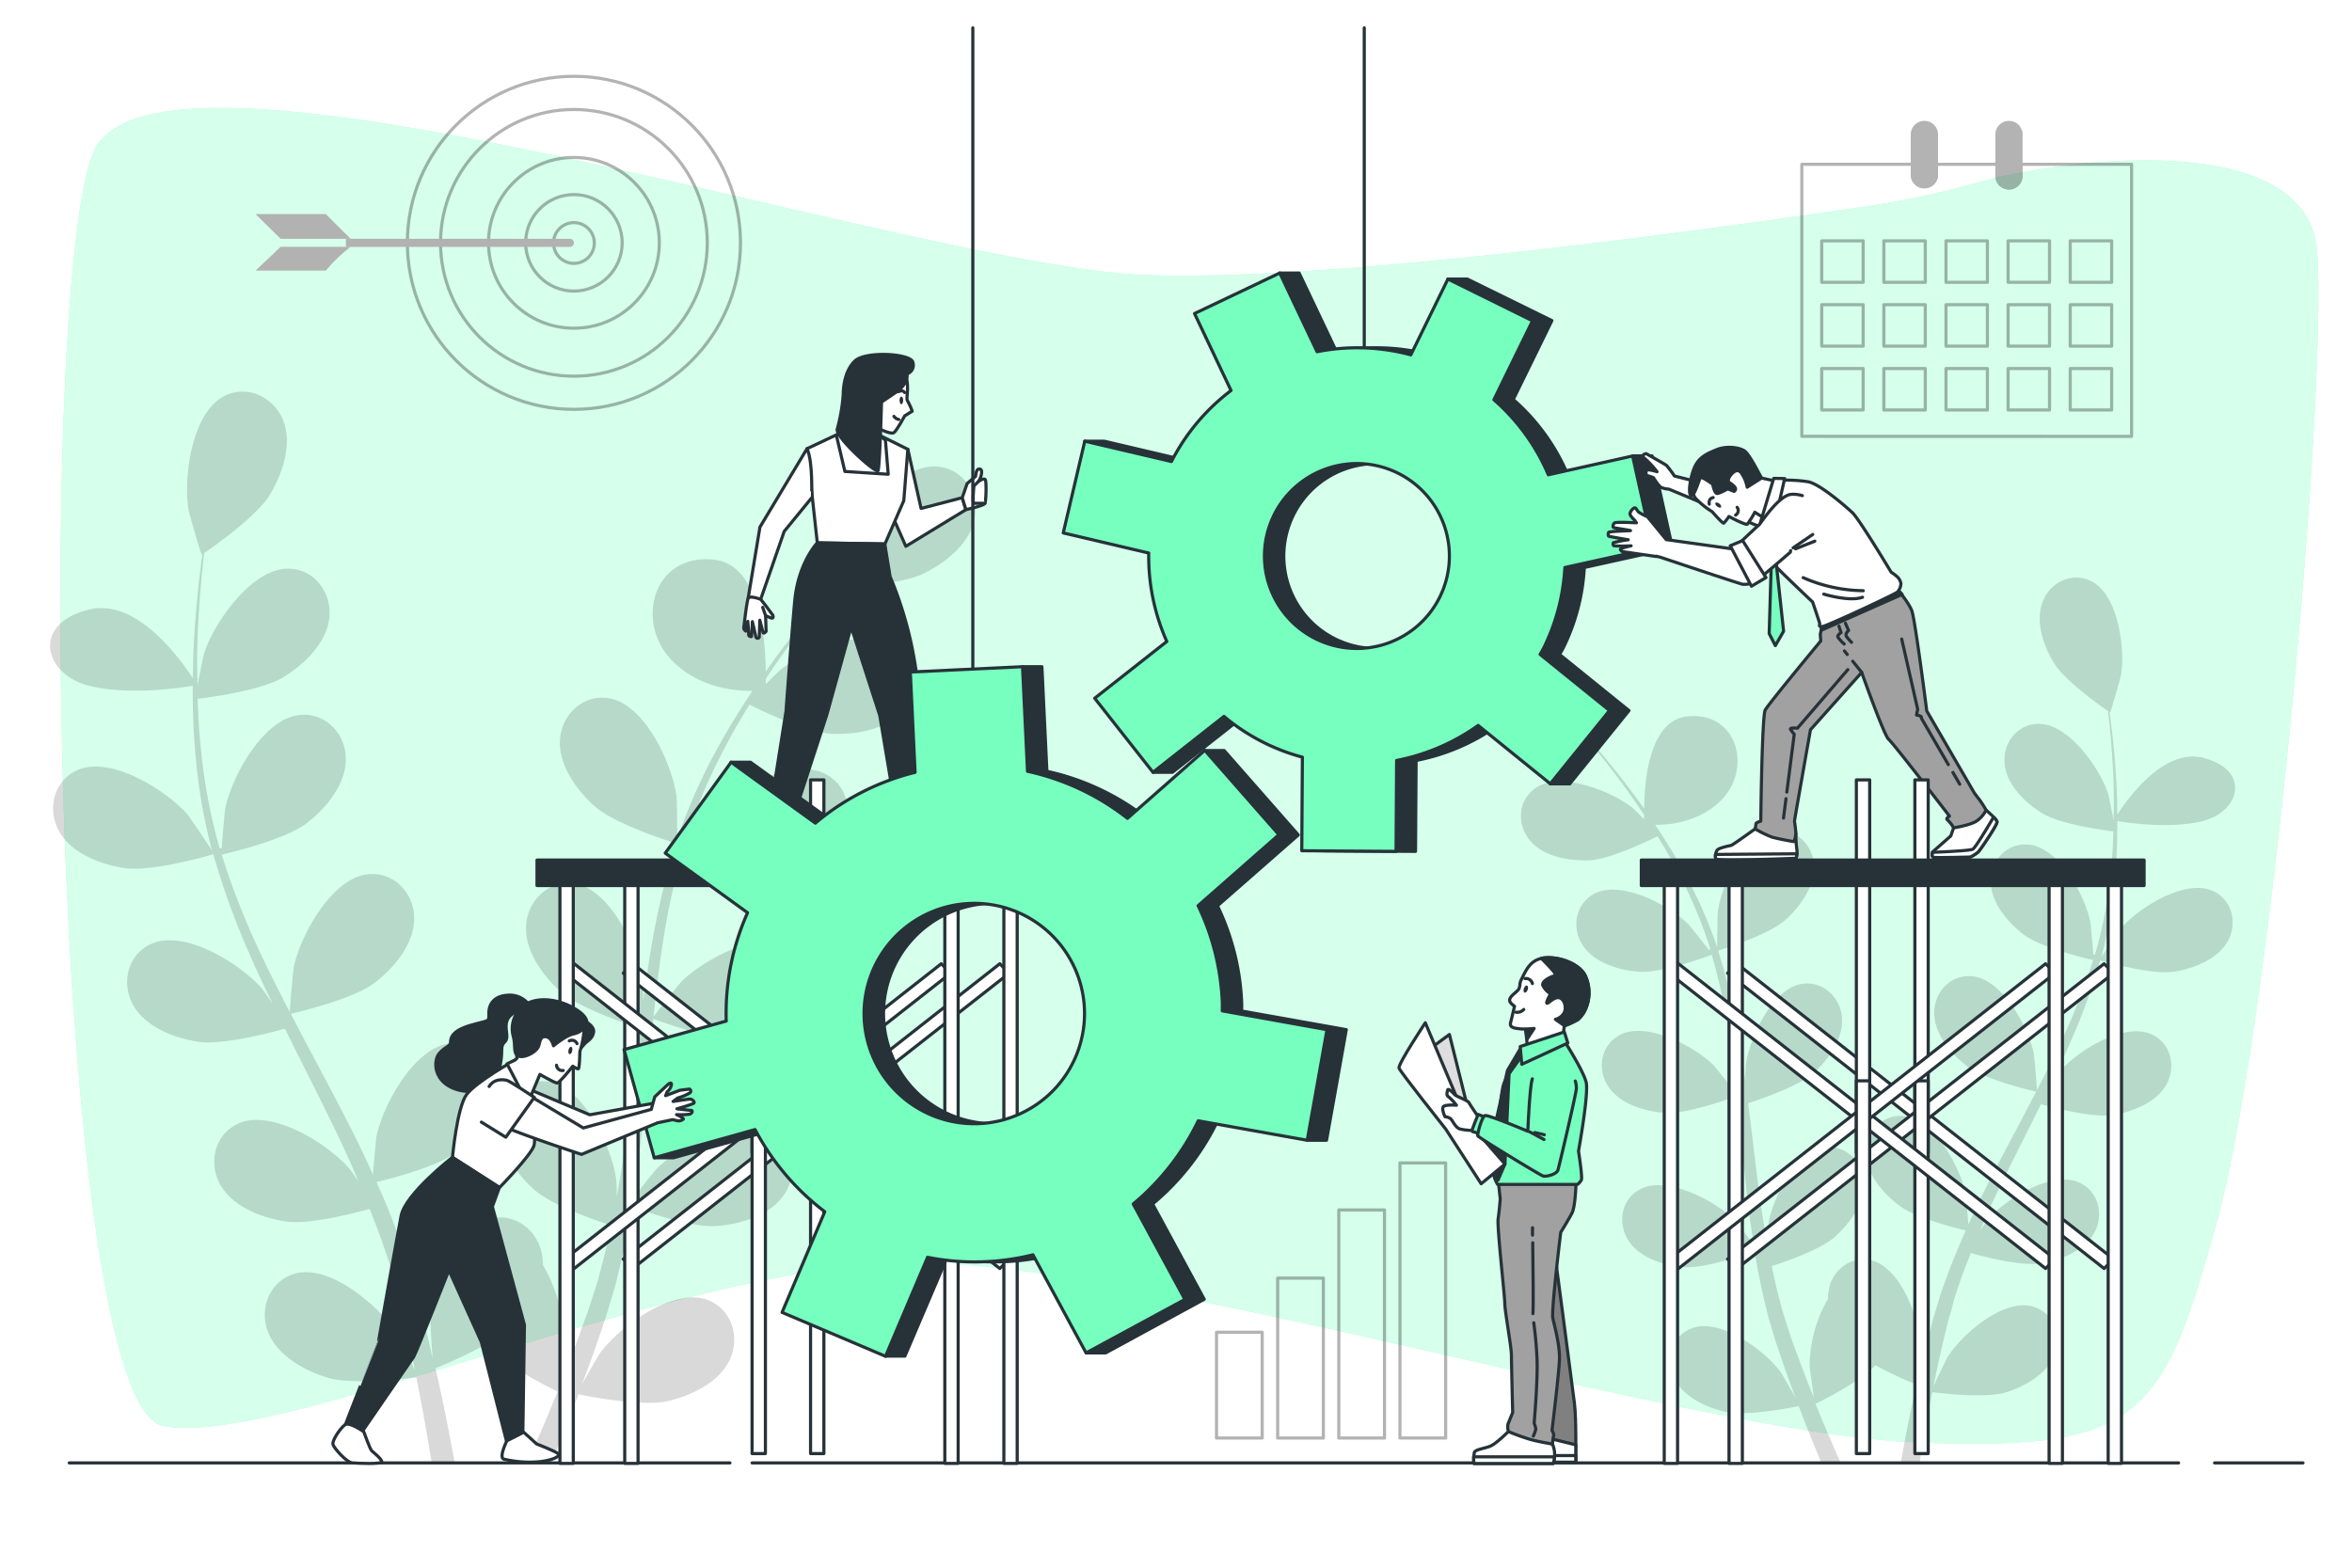 <svg class="animated" id="freepik_stories-forming-team-leadership" xmlns="http://www.w3.org/2000/svg" viewBox="0 0 750 500" version="1.1" xmlns:xlink="http://www.w3.org/1999/xlink" xmlns:svgjs="http://svgjs.com/svgjs"><style>svg#freepik_stories-forming-team-leadership:not(.animated) .animable {opacity: 0;}svg#freepik_stories-forming-team-leadership.animated #freepik--background-simple--inject-17 {animation: 2.0s 1 forwards cubic-bezier(.36,-0.01,.5,1.38) slideDown,1.5s Infinite  linear floating;animation-delay: 0s,2s;}svg#freepik_stories-forming-team-leadership.animated #freepik--character-3--inject-17 {animation: 2.0s 1 forwards cubic-bezier(.36,-0.01,.5,1.38) slideDown,1.5s Infinite  linear floating;animation-delay: 0s,2s;}svg#freepik_stories-forming-team-leadership.animated #freepik--character-2--inject-17 {animation: 2.0s 1 forwards cubic-bezier(.36,-0.01,.5,1.38) slideDown,1.5s Infinite  linear floating;animation-delay: 0s,2s;}svg#freepik_stories-forming-team-leadership.animated #freepik--Gears--inject-17 {animation: 2.0s 1 forwards cubic-bezier(.36,-0.01,.5,1.38) slideDown,1.5s Infinite  linear floating;animation-delay: 0s,2s;}svg#freepik_stories-forming-team-leadership.animated #freepik--character-4--inject-17 {animation: 2.0s 1 forwards cubic-bezier(.36,-0.01,.5,1.38) slideDown,1.5s Infinite  linear floating;animation-delay: 0s,2s;}svg#freepik_stories-forming-team-leadership.animated #freepik--character-1--inject-17 {animation: 2.0s 1 forwards cubic-bezier(.36,-0.01,.5,1.38) slideDown,1.5s Infinite  linear floating;animation-delay: 0s,2s;}            @keyframes slideDown {                0% {                    opacity: 0;                    transform: translateY(-30px);                }                100% {                    opacity: 1;                    transform: translateY(0);                }            }                    @keyframes floating {                0% {                    opacity: 1;                    transform: translateY(0px);                }                50% {                    transform: translateY(-10px);                }                100% {                    opacity: 1;                    transform: translateY(0px);                }            }        </style><g id="freepik--background-simple--inject-17" class="animable" style="transform-origin: 379.261px 247.446px;"><path d="M631.07,58.11a274.72,274.72,0,0,1-34.19,7.44c-52.46,7.81-173.38,24.54-232,22.14C288.8,84.57,47.69,1.38,29.48,49.21S16.62,447.48,52,454.76s160.74-49.91,234.68-52S537.42,456.84,610.28,460s79.3-8.32,96.45-69.67S742.09,127.2,738.88,80.41C736.14,40.63,658.31,50.44,631.07,58.11Z" style="fill: rgb(119, 255, 192); transform-origin: 379.261px 247.446px;" id="elfii83chcadv" class="animable"></path><g id="eljhl18xhp1xm"><path d="M631.07,58.11a274.72,274.72,0,0,1-34.19,7.44c-52.46,7.81-173.38,24.54-232,22.14C288.8,84.57,47.69,1.38,29.48,49.21S16.62,447.48,52,454.76s160.74-49.91,234.68-52S537.42,456.84,610.28,460s79.3-8.32,96.45-69.67S742.09,127.2,738.88,80.41C736.14,40.63,658.31,50.44,631.07,58.11Z" style="fill: rgb(255, 255, 255); opacity: 0.7; transform-origin: 379.261px 247.446px;" class="animable"></path></g></g><g id="freepik--Plants--inject-17" class="animable" style="transform-origin: 364.351px 295.776px;"><g id="elk4hkot890zh"><path d="M28.76,218.8c12.33,2.93,27.91.72,32.69-.08,0,6.62.14,13.59.79,20.84a178.47,178.47,0,0,0,5.27,31.37c0,.12.08.25.11.37C65.8,268.43,60.43,260.59,60,260c-6.77-7.83-24.46-19-35.13-14.45-7.69,3.27-9.94,12.47-6.08,19.49,3.94,7.17,13.38,10.72,21,11.84,8.63,1.25,26.79-4,28.23-4.44A243.26,243.26,0,0,0,79,303c2.5,5.78,5.2,11.53,8,17.25-1.65-2.42-3.15-4.58-3.39-4.86-6.78-7.83-24.47-19-35.14-14.44-7.68,3.26-9.93,12.47-6.07,19.49,3.94,7.17,13.37,10.72,21,11.83s23.34-3,27.45-4.21c1.08,2.19,2.15,4.39,3.24,6.57,5.26,10.47,10.55,20.89,15.43,31.28,1.72,3.66,3.28,7.32,4.86,11-1.48-2.16-2.74-4-3-4.21-6.77-7.83-24.46-19-35.13-14.45-7.68,3.27-9.94,12.47-6.08,19.49,4,7.18,13.38,10.72,21,11.84,7.41,1.08,21.82-2.65,26.7-4,1.5,3.8,3,7.6,4.29,11.35.82,2.58,1.79,5,2.46,7.65s1.44,5.17,2.16,7.71c1.18,4.95,2.44,10.06,3.48,14.92.75,3.37,1.39,6.6,2.06,9.86-1.67-3.67-5.09-10.77-5.45-11.33-5.5-8.76-21.3-22.46-32.53-19.59-8.1,2.06-11.72,10.81-9,18.34,2.81,7.69,11.6,12.62,19,14.88,8.14,2.49,26.16.22,28.41-.08,1.08,5.38,2.08,10.63,2.94,15.6q1.08,6.12,2,11.75H145q-1.11-6.19-2.45-13c-1.08-5.48-2.34-11.3-3.68-17.27a149.73,149.73,0,0,0,15.85-7.46c5.93,6.43,21.13,14,23.1,14.9-2.07,5.09-4.13,10-6.15,14.64-1.23,2.84-2.44,5.55-3.63,8.2h7.67c.76-1.81,1.52-3.64,2.29-5.53,2.12-5.16,4.29-10.71,6.46-16.43,2.18.45,20,4.08,28.34,2.2,7.54-1.7,16.67-6,20-13.43,3.3-7.3.34-16.3-7.57-19-11-3.69-27.77,8.79-33.91,17.12-.36.49-3.7,6.26-5.75,9.94.88-2.34,1.75-4.61,2.62-7,1.75-4.78,3.36-9.6,5.11-14.79q1.14-3.8,2.3-7.67c.82-2.54,1.36-5.34,2.06-8,1.5-6.27,2.71-12.7,3.78-19.21,4.19,1.52,19.15,6.73,26.9,6.18s17.38-3.37,21.85-10.23c4.37-6.71,2.81-16.06-4.61-19.89-10.31-5.31-28.78,4.48-36.11,11.79-.46.45-5.14,6.28-7.64,9.53.61-3.91,1.25-7.82,1.74-11.8,1.43-11.49,2.51-23.17,3.65-34.82.34-3.56.73-7.11,1.11-10.67,1.48.56,19.12,7.13,27.8,6.52,7.71-.54,17.39-3.38,21.85-10.23s2.82-16.07-4.61-19.89c-10.3-5.32-28.77,4.48-36.11,11.78-.55.55-7.26,9-8.87,11.17.83-7.83,1.73-15.63,2.92-23.27a241.66,241.66,0,0,1,6.69-30.62c.69.26,19.07,7.2,28,6.58,7.71-.54,17.39-3.38,21.85-10.24,4.37-6.71,2.81-16.06-4.61-19.88-10.3-5.32-28.77,4.48-36.11,11.78-.48.48-5.6,6.87-8,10l-.59-.3a176.78,176.78,0,0,1,12.16-29.07c2.64-5.16,5.45-9.94,8.29-14.54,3.29,1.65,18.41,9,26.47,9.31,7.73.31,17.65-1.44,22.85-7.77s4.56-15.65-2.4-20.27c-9.66-6.42-29.09,1.29-37.19,7.74-.3.25-2.34,2.26-4.53,4.46,0-.48,0-1,0-1.68.32-.5.65-1,1-1.5,4.85-7.3,9.74-13.69,14.11-19.31,2.52-3.18,4.86-6,7.07-8.62,4.07-.08,20.47-.57,27.65-3.94,7-3.29,15-9.42,16.69-17.42,1.66-7.84-3.17-16-11.47-16.89-11.53-1.24-25.22,14.55-29.44,24-.36.82-4.58,14.25-4.37,14.25h.25c-2.18,2.47-4.49,5.15-7,8.13-4.48,5.51-9.5,11.77-14.49,18.95-.1-11.15-2.07-34.3-16.78-35.7-19.43-1.85-25,20.34-12.95,32.37,8.43,8.43,19.57,9.58,25.49,9.52-3.73,5.55-7.47,11.53-11,18a179.46,179.46,0,0,0-12.92,29.07c0,.11-.06.24-.1.36.06-3.39-.09-12.89-.19-13.62-1.33-10.27-9.93-29.32-21.33-31.43-8.21-1.52-15.17,4.92-15.82,12.91-.67,8.15,5.24,16.31,11,21.47,6.5,5.8,24.55,11.43,26,11.87a242.05,242.05,0,0,0-7.62,31.49c-1.11,6.21-2,12.49-2.88,18.8,0-2.94-.1-5.57-.15-5.93-1.33-10.27-9.94-29.32-21.33-31.43-8.22-1.52-15.17,4.91-15.83,12.9-.67,8.16,5.25,16.32,11,21.47s21.14,10.33,25.2,11.63c-.29,2.42-.62,4.84-.91,7.26-1.39,11.64-2.72,23.25-4.39,34.61-.58,4-1.3,7.92-2,11.84,0-2.61-.09-4.81-.14-5.14-1.33-10.27-9.93-29.32-21.33-31.43-8.22-1.51-15.17,4.92-15.83,12.91-.66,8.15,5.25,16.32,11,21.47,5.58,5,19.65,9.82,24.48,11.39-.85,4-1.69,8-2.69,11.83-.74,2.6-1.27,5.16-2.16,7.73l-2.46,7.62c-1.75,4.79-3.51,9.74-5.33,14.37-1.24,3.22-2.48,6.28-3.72,9.36.63-4,1.69-11.79,1.71-12.45a53.27,53.27,0,0,0-7.14-25.92,16.24,16.24,0,0,0-.19-3c-1.28-7.91-8.71-13.79-16.78-11.64-11.2,3-18.31,22.65-18.84,33,0,.61.37,7.26.69,11.46-.56-2.44-1.08-4.81-1.69-7.31-1.18-5-2.49-9.87-3.89-15.16q-1.16-3.79-2.32-7.66c-.72-2.58-1.81-5.21-2.71-7.84C125.28,389,122.75,383,120.05,377c4.34-1,19.68-5,25.84-9.67s12.64-12.41,12.59-20.59c-.06-8-6.52-14.95-14.82-14-11.53,1.25-21.53,19.61-23.62,29.75-.13.63-.81,8.07-1.11,12.17-1.65-3.61-3.27-7.21-5.06-10.81-5.15-10.37-10.68-20.71-16.16-31-1.68-3.16-3.31-6.34-5-9.51,1.55-.35,19.89-4.61,26.79-9.91,6.14-4.7,12.64-12.4,12.58-20.59-.05-8-6.51-14.94-14.81-14-11.53,1.25-21.53,19.61-23.62,29.75-.16.76-1.13,11.47-1.24,14.21-3.63-7-7.18-14-10.4-21a241.53,241.53,0,0,1-11.32-29.23c.72-.16,19.88-4.51,27-9.94,6.14-4.7,12.64-12.4,12.58-20.59,0-8-6.51-14.94-14.81-14-11.53,1.25-21.53,19.61-23.62,29.75-.14.66-.88,8.83-1.15,12.72l-.65.07a177,177,0,0,1-5.9-31c-.65-5.76-.94-11.3-1.11-16.69,3.65-.45,20.32-2.67,27.22-6.85,6.61-4,13.93-10.94,14.77-19.08.82-8-4.84-15.57-13.19-15.59-11.59,0-23.55,17.13-26.74,27-.17.53-1.33,6.17-2.12,10.29,0-2.43-.13-4.95-.12-7.28,0-8.77.58-16.8,1.12-23.9.35-4,.74-7.68,1.14-11.09,3.36-2.3,16.76-11.77,20.89-18.53,4-6.6,7.31-16.13,4.31-23.74-2.94-7.46-11.47-11.6-18.88-7.76-10.3,5.32-13,26-11.31,36.26.15.88,4,14.42,4.22,14.3l.2-.14c-.45,3.27-.9,6.78-1.31,10.63-.71,7.1-1.44,15.14-1.65,23.94,0,1.62-.06,3.28-.08,5-4.42-6.81-18.36-25.91-33.42-21.86C9.82,199.15,14,215.29,28.76,218.8Z" style="opacity: 0.15; transform-origin: 163.503px 295.776px;" class="animable"></path></g><g id="el6ov4wtwch3"><path d="M702.16,261.93c-10.18,2.43-23,.6-27-.06,0,5.47-.12,11.23-.66,17.22a148.1,148.1,0,0,1-4.34,25.9c0,.1-.07.2-.1.3,1.51-2.36,5.94-8.84,6.33-9.3,5.6-6.46,20.21-15.67,29-11.92,6.35,2.69,8.21,10.29,5,16.09s-11.05,8.86-17.37,9.78c-7.12,1-22.12-3.31-23.31-3.67a200.43,200.43,0,0,1-9.1,25.17c-2.06,4.78-4.29,9.53-6.58,14.26,1.37-2,2.61-3.79,2.8-4,5.6-6.47,20.21-15.67,29-11.93,6.35,2.7,8.21,10.3,5,16.1s-11,8.85-17.37,9.77-19.27-2.51-22.66-3.47c-.9,1.8-1.78,3.62-2.68,5.42-4.34,8.64-8.72,17.26-12.74,25.83-1.43,3-2.71,6.05-4,9.08,1.21-1.78,2.25-3.27,2.43-3.48,5.6-6.47,20.21-15.67,29-11.93,6.35,2.7,8.21,10.3,5,16.1s-11,8.85-17.37,9.77c-6.12.89-18-2.19-22-3.31-1.24,3.14-2.49,6.28-3.54,9.38-.68,2.13-1.48,4.14-2,6.31s-1.19,4.27-1.78,6.37c-1,4.09-2,8.31-2.88,12.32-.62,2.79-1.15,5.46-1.7,8.14,1.38-3,4.2-8.88,4.5-9.35,4.55-7.24,17.59-18.55,26.87-16.18,6.68,1.7,9.67,8.93,7.4,15.15s-9.58,10.42-15.69,12.29c-6.72,2.05-21.61.18-23.46-.07-.9,4.45-1.72,8.78-2.43,12.88-.6,3.38-1.14,6.61-1.63,9.71h-6q.92-5.13,2-10.75c.89-4.52,1.93-9.33,3-14.26a122.81,122.81,0,0,1-13.09-6.16c-4.9,5.31-17.46,11.52-19.09,12.31,1.71,4.2,3.42,8.27,5.08,12.09,1,2.34,2,4.58,3,6.77H580.8q-.93-2.24-1.89-4.57c-1.75-4.26-3.54-8.84-5.33-13.57-1.81.38-16.54,3.37-23.41,1.82-6.23-1.41-13.77-4.93-16.56-11.09s-.29-13.46,6.25-15.66c9.08-3.05,22.93,7.26,28,14.14.3.41,3,5.17,4.74,8.21-.72-1.94-1.44-3.81-2.16-5.81-1.45-3.95-2.78-7.93-4.22-12.21q-.94-3.13-1.9-6.34c-.68-2.1-1.12-4.41-1.7-6.63-1.24-5.18-2.24-10.49-3.12-15.87-3.46,1.26-15.82,5.56-22.21,5.11s-14.36-2.79-18-8.45-2.33-13.26,3.81-16.43c8.5-4.38,23.76,3.71,29.82,9.74.38.37,4.24,5.19,6.31,7.87-.51-3.23-1-6.45-1.44-9.74-1.18-9.5-2.08-19.14-3-28.76-.29-2.95-.61-5.88-.92-8.82-1.22.47-15.8,5.89-23,5.39-6.37-.45-14.36-2.79-18.05-8.45s-2.32-13.27,3.81-16.43c8.5-4.39,23.76,3.7,29.82,9.73.46.46,6,7.4,7.33,9.23-.69-6.47-1.43-12.91-2.42-19.22a201.15,201.15,0,0,0-5.51-25.29c-.58.22-15.76,5.95-23.1,5.43-6.37-.44-14.36-2.78-18.05-8.45S502.37,288.2,508.5,285c8.51-4.39,23.76,3.7,29.82,9.73.4.39,4.63,5.67,6.58,8.23l.49-.25a146.29,146.29,0,0,0-10-24c-2.18-4.26-4.5-8.21-6.84-12-2.72,1.36-15.21,7.42-21.87,7.69-6.38.25-14.58-1.2-18.87-6.42s-3.76-12.93,2-16.74c8-5.3,24,1.07,30.72,6.39.25.2,1.93,1.86,3.74,3.68,0-.4,0-.86,0-1.39l-.8-1.23c-4-6-8-11.31-11.66-16-2.08-2.63-4-5-5.84-7.12-3.36-.06-16.91-.47-22.83-3.25s-12.39-7.78-13.79-14.39,2.62-13.22,9.48-13.95c9.52-1,20.83,12,24.31,19.83.3.67,3.78,11.77,3.61,11.77h-.2c1.8,2,3.7,4.26,5.74,6.72,3.7,4.55,7.84,9.73,12,15.65.08-9.2,1.71-28.33,13.86-29.49,16-1.52,20.62,16.81,10.69,26.74-7,7-16.16,7.91-21.05,7.86,3.08,4.59,6.17,9.53,9.05,14.88a147,147,0,0,1,10.67,24c0,.09.05.2.09.3-.05-2.81.07-10.65.15-11.25,1.1-8.48,8.2-24.22,17.62-26,6.78-1.25,12.53,4.06,13.07,10.66s-4.34,13.48-9.1,17.73c-5.37,4.8-20.28,9.44-21.47,9.81a200.32,200.32,0,0,1,6.3,26c.92,5.12,1.68,10.31,2.38,15.52,0-2.43.08-4.6.12-4.9,1.1-8.48,8.21-24.21,17.62-25.95,6.78-1.26,12.53,4.06,13.07,10.65.55,6.74-4.33,13.48-9.1,17.73s-17.46,8.54-20.82,9.61c.25,2,.52,4,.76,6,1.15,9.61,2.25,19.2,3.62,28.58.48,3.3,1.08,6.54,1.66,9.78,0-2.16.08-4,.12-4.25,1.1-8.48,8.2-24.21,17.62-25.95,6.78-1.26,12.53,4.06,13.07,10.65s-4.34,13.48-9.1,17.74-16.23,8.11-20.22,9.4c.7,3.3,1.4,6.61,2.22,9.78.62,2.15,1.06,4.26,1.79,6.38l2,6.3c1.44,3.95,2.9,8,4.4,11.86,1,2.66,2.05,5.19,3.07,7.73-.52-3.29-1.39-9.74-1.41-10.28a44,44,0,0,1,5.9-21.4,14.05,14.05,0,0,1,.16-2.51c1-6.53,7.19-11.39,13.85-9.61,9.26,2.46,15.12,18.7,15.56,27.24,0,.5-.3,6-.57,9.46.47-2,.9-4,1.4-6,1-4.1,2.06-8.15,3.22-12.52l1.91-6.33c.59-2.13,1.49-4.3,2.24-6.47,1.83-5,3.92-10,6.15-15-3.58-.85-16.26-4.08-21.35-8S595,374.33,595,367.58s5.38-12.35,12.24-11.6c9.52,1,17.78,16.19,19.51,24.57.1.52.67,6.66.91,10.05,1.36-3,2.71-6,4.18-8.93,4.25-8.56,8.83-17.1,13.35-25.64,1.39-2.62,2.74-5.24,4.1-7.86-1.28-.29-16.42-3.81-22.12-8.18-5.07-3.89-10.44-10.25-10.39-17s5.38-12.34,12.23-11.6c9.52,1,17.78,16.2,19.51,24.57.13.63.93,9.48,1,11.74,3-5.77,5.93-11.55,8.59-17.36a197.9,197.9,0,0,0,9.35-24.14c-.6-.13-16.42-3.73-22.26-8.21-5.07-3.88-10.44-10.24-10.39-17s5.38-12.35,12.24-11.6c9.52,1,17.77,16.19,19.5,24.57.12.55.73,7.29.95,10.5l.54.06A145.17,145.17,0,0,0,673,278.94c.54-4.75.78-9.33.92-13.78-3-.37-16.78-2.2-22.48-5.66-5.46-3.3-11.5-9-12.2-15.76s4-12.86,10.89-12.87c9.57,0,19.45,14.15,22.09,22.28.14.44,1.1,5.1,1.75,8.5,0-2,.1-4.09.09-6,0-7.24-.47-13.87-.92-19.73-.28-3.34-.61-6.35-.94-9.16-2.77-1.9-13.84-9.72-17.25-15.31s-6-13.32-3.56-19.6,9.47-9.58,15.6-6.41c8.5,4.39,10.74,21.51,9.33,30-.12.73-3.33,11.91-3.48,11.81l-.17-.12c.38,2.7.75,5.6,1.09,8.78.58,5.87,1.18,12.5,1.35,19.77,0,1.34.06,2.71.08,4.09,3.64-5.63,15.16-21.4,27.59-18C717.81,245.71,714.34,259,702.16,261.93Z" style="opacity: 0.15; transform-origin: 590.902px 325.409px;" class="animable"></path></g></g><g id="freepik--Calendar--inject-17" class="animable" style="transform-origin: 627.135px 89.108px;"><g id="el9pc47q1y5xg"><g style="opacity: 0.3; transform-origin: 627.135px 89.108px;" class="animable"><path d="M679.71,52.4v86.77H574.56V52.4H609.8v3.51a3.85,3.85,0,0,0,7.69,0V52.4h19.29v3.51a3.84,3.84,0,1,0,7.67,0V52.4Z" style="fill: none; stroke: rgb(0, 0, 0); stroke-linecap: round; stroke-linejoin: round; transform-origin: 627.135px 95.785px;" id="elrmup522v5j" class="animable"></path><rect x="580.91" y="76.82" width="13.21" height="13.21" style="fill: none; stroke: rgb(0, 0, 0); stroke-linecap: round; stroke-linejoin: round; transform-origin: 587.515px 83.425px;" id="elrrqjsqy73xj" class="animable"></rect><rect x="600.72" y="76.82" width="13.21" height="13.21" style="fill: none; stroke: rgb(0, 0, 0); stroke-linecap: round; stroke-linejoin: round; transform-origin: 607.325px 83.425px;" id="el8pl50xzvhm" class="animable"></rect><rect x="620.53" y="76.82" width="13.21" height="13.21" style="fill: none; stroke: rgb(0, 0, 0); stroke-linecap: round; stroke-linejoin: round; transform-origin: 627.135px 83.425px;" id="el69buja61k96" class="animable"></rect><rect x="640.34" y="76.82" width="13.21" height="13.21" style="fill: none; stroke: rgb(0, 0, 0); stroke-linecap: round; stroke-linejoin: round; transform-origin: 646.945px 83.425px;" id="elgnhcyl40r86" class="animable"></rect><rect x="660.15" y="76.82" width="13.21" height="13.21" style="fill: none; stroke: rgb(0, 0, 0); stroke-linecap: round; stroke-linejoin: round; transform-origin: 666.755px 83.425px;" id="el328kee60uwx" class="animable"></rect><rect x="580.91" y="97.18" width="13.21" height="13.21" style="fill: none; stroke: rgb(0, 0, 0); stroke-linecap: round; stroke-linejoin: round; transform-origin: 587.515px 103.785px;" id="elc0snvftm9mr" class="animable"></rect><rect x="600.72" y="97.18" width="13.21" height="13.21" style="fill: none; stroke: rgb(0, 0, 0); stroke-linecap: round; stroke-linejoin: round; transform-origin: 607.325px 103.785px;" id="elimqpoumyeej" class="animable"></rect><rect x="620.53" y="97.18" width="13.21" height="13.21" style="fill: none; stroke: rgb(0, 0, 0); stroke-linecap: round; stroke-linejoin: round; transform-origin: 627.135px 103.785px;" id="el4qprp6s1zec" class="animable"></rect><rect x="640.34" y="97.18" width="13.21" height="13.21" style="fill: none; stroke: rgb(0, 0, 0); stroke-linecap: round; stroke-linejoin: round; transform-origin: 646.945px 103.785px;" id="elicw6a02ki6" class="animable"></rect><rect x="660.15" y="97.18" width="13.21" height="13.21" style="fill: none; stroke: rgb(0, 0, 0); stroke-linecap: round; stroke-linejoin: round; transform-origin: 666.755px 103.785px;" id="elo0y8bwzk4oi" class="animable"></rect><rect x="580.91" y="117.54" width="13.21" height="13.21" style="fill: none; stroke: rgb(0, 0, 0); stroke-linecap: round; stroke-linejoin: round; transform-origin: 587.515px 124.145px;" id="el1699ldog6nl" class="animable"></rect><rect x="600.72" y="117.54" width="13.21" height="13.21" style="fill: none; stroke: rgb(0, 0, 0); stroke-linecap: round; stroke-linejoin: round; transform-origin: 607.325px 124.145px;" id="elvozmvbxzni" class="animable"></rect><rect x="620.53" y="117.54" width="13.21" height="13.21" style="fill: none; stroke: rgb(0, 0, 0); stroke-linecap: round; stroke-linejoin: round; transform-origin: 627.135px 124.145px;" id="el3gxlenmgafj" class="animable"></rect><rect x="640.34" y="117.54" width="13.21" height="13.21" style="fill: none; stroke: rgb(0, 0, 0); stroke-linecap: round; stroke-linejoin: round; transform-origin: 646.945px 124.145px;" id="el4gay3my6w4a" class="animable"></rect><rect x="660.15" y="117.54" width="13.21" height="13.21" style="fill: none; stroke: rgb(0, 0, 0); stroke-linecap: round; stroke-linejoin: round; transform-origin: 666.755px 124.145px;" id="elkh1b9j516u" class="animable"></rect><path d="M617.49,42.7V55.91a3.85,3.85,0,0,1-7.69,0V42.7a3.85,3.85,0,0,1,7.69,0Z" style="stroke: rgb(0, 0, 0); stroke-linecap: round; stroke-linejoin: round; transform-origin: 613.645px 49.305px;" id="el9x1ggb3zrg" class="animable"></path><path d="M644.45,42.7V55.91a3.84,3.84,0,1,1-7.67,0V42.7a3.84,3.84,0,0,1,7.67,0Z" style="stroke: rgb(0, 0, 0); stroke-linecap: round; stroke-linejoin: round; transform-origin: 640.615px 49.501px;" id="el15czmrz27p" class="animable"></path></g></g></g><g id="freepik--Chart--inject-17" class="animable" style="transform-origin: 424.45px 414.775px;"><g id="ellbzer3z3bj"><g style="opacity: 0.3; transform-origin: 424.45px 414.775px;" class="animable"><rect x="387.92" y="424.9" width="14.57" height="33.74" style="fill: none; stroke: rgb(0, 0, 0); stroke-linecap: round; stroke-linejoin: round; transform-origin: 395.205px 441.77px;" id="elvsuzknktqy" class="animable"></rect><rect x="407.42" y="407.65" width="14.57" height="50.99" style="fill: none; stroke: rgb(0, 0, 0); stroke-linecap: round; stroke-linejoin: round; transform-origin: 414.705px 433.145px;" id="elbdpfwqckefl" class="animable"></rect><rect x="426.91" y="385.91" width="14.57" height="72.73" style="fill: none; stroke: rgb(0, 0, 0); stroke-linecap: round; stroke-linejoin: round; transform-origin: 434.195px 422.275px;" id="el09bz6jmcpljk" class="animable"></rect><rect x="446.41" y="370.91" width="14.57" height="87.73" style="fill: none; stroke: rgb(0, 0, 0); stroke-linecap: round; stroke-linejoin: round; transform-origin: 453.695px 414.775px;" id="elvggbg7t0q4c" class="animable"></rect></g></g></g><g id="freepik--Target--inject-17" class="animable" style="transform-origin: 167.417px 77.45px;"><g id="el1dglgt9ns1i"><g style="opacity: 0.3; transform-origin: 183.01px 77.45px;" class="animable"><g id="elcw5s6r557g8"><circle cx="183.01" cy="77.45" r="53.11" style="fill: none; stroke: rgb(0, 0, 0); stroke-miterlimit: 10; transform-origin: 183.01px 77.45px; transform: rotate(-65.54deg);" class="animable"></circle></g><g id="el95ls7hzjnro"><circle cx="183.01" cy="77.45" r="42.53" style="fill: none; stroke: rgb(0, 0, 0); stroke-miterlimit: 10; transform-origin: 183.01px 77.45px; transform: rotate(-45deg);" class="animable"></circle></g><g id="eld2nsflg7sfu"><circle cx="183.01" cy="77.45" r="27.23" style="fill: none; stroke: rgb(0, 0, 0); stroke-miterlimit: 10; transform-origin: 183.01px 77.45px; transform: rotate(-45deg);" class="animable"></circle></g><g id="elaqf2i3q963"><circle cx="183.01" cy="77.45" r="15.39" style="fill: none; stroke: rgb(0, 0, 0); stroke-miterlimit: 10; transform-origin: 183.01px 77.45px; transform: rotate(-45deg);" class="animable"></circle></g><path d="M189.51,77.45A6.5,6.5,0,1,0,183,84,6.5,6.5,0,0,0,189.51,77.45Z" style="fill: none; stroke: rgb(0, 0, 0); stroke-miterlimit: 10; transform-origin: 183.01px 77.5px;" id="elh7g3y400elb" class="animable"></path></g></g><path d="M181.73,78.74H110.3V76.17h71.43A1.28,1.28,0,0,1,183,77.45h0A1.28,1.28,0,0,1,181.73,78.74Z" style="fill: rgb(178, 178, 178); transform-origin: 146.65px 77.455px;" id="elmxt88912ior" class="animable"></path><polygon points="103.95 68.29 104.35 68.75 111.81 76.16 89.48 76.16 81.49 68.29 103.95 68.29" style="fill: rgb(178, 178, 178); transform-origin: 96.65px 72.225px;" id="elxt7i261jvl" class="animable"></polygon><path d="M81.49,86.31l8-7.59h22.34a47.79,47.79,0,0,0-7.93,7.59Z" style="fill: rgb(178, 178, 178); transform-origin: 96.66px 82.515px;" id="elu29x3j6nqgp" class="animable"></path></g><g id="freepik--Floor--inject-17" class="animable" style="transform-origin: 378.23px 466.58px;"><line x1="706.17" y1="466.58" x2="734.38" y2="466.58" style="fill: none; stroke: rgb(38, 50, 56); stroke-linecap: round; stroke-linejoin: round; transform-origin: 720.275px 466.58px;" id="elu1mmu22hdos" class="animable"></line><line x1="239.82" y1="466.58" x2="694.71" y2="466.58" style="fill: none; stroke: rgb(38, 50, 56); stroke-linecap: round; stroke-linejoin: round; transform-origin: 467.265px 466.58px;" id="el9i3epalflcb" class="animable"></line><line x1="22.08" y1="466.58" x2="232.77" y2="466.58" style="fill: none; stroke: rgb(38, 50, 56); stroke-linecap: round; stroke-linejoin: round; transform-origin: 127.425px 466.58px;" id="el8g5y519kqbq" class="animable"></line></g><g id="freepik--character-3--inject-17" class="animable" style="transform-origin: 476.406px 386.104px;"><path d="M496.09,402.17l2.38,18s2.91,22.24,3.58,27.4.39,18.79.39,18.79H492.25l-.13-19.19.26-32.82Z" style="fill: gray; stroke: rgb(38, 50, 56); stroke-linecap: round; stroke-linejoin: round; transform-origin: 497.309px 434.265px;" id="elrvukasgp4g" class="animable"></path><path d="M502.49,460.82c0,3.16-.05,5.54-.05,5.54H492.25l-.05-8.06Z" style="fill: rgb(255, 255, 255); stroke: rgb(38, 50, 56); stroke-linecap: round; stroke-linejoin: round; transform-origin: 497.345px 462.33px;" id="ely3shwkjuy5s" class="animable"></path><path d="M502.47,464.25c0,.87,0,1.53,0,1.86v.14h0v.1H492.25v-2.11Z" style="fill: rgb(255, 255, 255); stroke: rgb(38, 50, 56); stroke-linecap: round; stroke-linejoin: round; transform-origin: 497.36px 465.295px;" id="el4ad7vjmr4he" class="animable"></path><path d="M481,456.57s-3.84,3.84-5.69,4.63-4.76,1.06-5.16,2a11.24,11.24,0,0,0-.13,3.57H495.3a10.61,10.61,0,0,0,.39-3.84,9,9,0,0,0-.66-2.38S482.59,456.44,481,456.57Z" style="fill: rgb(255, 255, 255); stroke: rgb(38, 50, 56); stroke-linecap: round; stroke-linejoin: round; transform-origin: 482.83px 461.669px;" id="elcam7xktfc7" class="animable"></path><path d="M495.3,466.76H470a18.94,18.94,0,0,1-.08-2.12H495.7A13,13,0,0,1,495.3,466.76Z" style="fill: rgb(255, 255, 255); stroke: rgb(38, 50, 56); stroke-linecap: round; stroke-linejoin: round; transform-origin: 482.808px 465.7px;" id="elvlekwr4roe" class="animable"></path><path d="M502.58,376.63s-.14,8.07-1.33,10.32-3.57,6.09-3.57,6.09-3.05,25-2.52,27.4,2.25,8.6,2.12,13-2.38,22.76-2.38,22.76.66,1.19.53,1.59-.4,2.78-.4,2.78-4.1-.66-7-1.46a71.42,71.42,0,0,1-7-2.51,4.5,4.5,0,0,1-.13-2.52c.4-.92,1.46-3.57,1.46-3.57s-.4-15.62-.4-18.26-2.12-14.17-2.12-16.55-2.51-24.48-2.12-27,.67-6.35.67-6.35l-.67-6Z" style="fill: rgb(161, 161, 161); stroke: rgb(38, 50, 56); stroke-linecap: round; stroke-linejoin: round; transform-origin: 490.129px 418.46px;" id="elrq13xtwzey" class="animable"></path><path d="M488.75,396.38c.1,7.28.25,20.51.06,22.6" style="fill: none; stroke: rgb(38, 50, 56); stroke-linecap: round; stroke-linejoin: round; transform-origin: 488.826px 407.68px;" id="el5t84uaod0ip" class="animable"></path><path d="M488.68,391.58s0,.9,0,2.36" style="fill: none; stroke: rgb(38, 50, 56); stroke-linecap: round; stroke-linejoin: round; transform-origin: 488.68px 392.76px;" id="eljp37dcmhy1" class="animable"></path><path d="M489.08,421.89s.79,5.3,1.05,11.78-.92,20.25-.92,20.25a8.32,8.32,0,0,1,.53,1.85,10.48,10.48,0,0,1-.8,2.25" style="fill: none; stroke: rgb(38, 50, 56); stroke-linecap: round; stroke-linejoin: round; transform-origin: 489.554px 439.955px;" id="elgml2qfz6ph7" class="animable"></path><path d="M499,332.27s5.87,9.21,6.78,12.85-2.43,22-2.43,22,1.32,8.4.91,9.21a4.65,4.65,0,0,1-1.21,1.42h-25.5a10.81,10.81,0,0,1-1.22-2.93,8.73,8.73,0,0,1,.2-3.85c.51-1.72,1.72-21.46,2.94-25.1S486,335.51,486,335.51Z" style="fill: rgb(119, 255, 192); stroke: rgb(38, 50, 56); stroke-linecap: round; stroke-linejoin: round; transform-origin: 491.07px 355.01px;" id="elvg0bpw48d4i" class="animable"></path><path d="M481.4,318.84c.17-1.24,2.14-2.29,2.8-3.24s.27-1.84.8-2.92c1.58-3.17,2.77-6.13,6.47-7,4.6-1,11.8,1.32,13.94,5.35a12.9,12.9,0,0,1,.52,9.94,9.87,9.87,0,0,1-2.68,4.15c-.37.33-4.46,2.24-4.42,2l-.41,3.24L487,333.28l-.51-5.06a18.92,18.92,0,0,1-3.34-.3c-1.31-.31-1.72-.81-1.42-1.93s1.22-5.06,1.22-5.06a5.69,5.69,0,0,1-1.4-1.32A1.22,1.22,0,0,1,481.4,318.84Z" style="fill: rgb(255, 255, 255); stroke: rgb(38, 50, 56); stroke-linecap: round; stroke-linejoin: round; transform-origin: 494.037px 319.364px;" id="elsekism9zv9" class="animable"></path><path d="M485.92,315.26c-.2.62-.09,1.21.24,1.32s.78-.3,1-.92.1-1.21-.24-1.32S486.13,314.64,485.92,315.26Z" style="fill: rgb(38, 50, 56); transform-origin: 486.546px 315.46px;" id="elz6ys57sm37d" class="animable"></path><path d="M488.65,313.69a2.12,2.12,0,0,0-2.37-1.58" style="fill: none; stroke: rgb(38, 50, 56); stroke-linecap: round; stroke-linejoin: round; transform-origin: 487.465px 312.888px;" id="elqnk2iuij829" class="animable"></path><path d="M483.43,322.84a2.78,2.78,0,0,0,2.46-.88" style="fill: none; stroke: rgb(38, 50, 56); stroke-linecap: round; stroke-linejoin: round; transform-origin: 484.66px 322.415px;" id="el2iaj90r0huw" class="animable"></path><path d="M498.6,323.3c1-1.49.5-4.31-1.16-5s-3.65,1.83-4.14,1.66,1.16-3,1.16-3a6.33,6.33,0,0,1-2.49-2.66c-.5-1.49,3-3,4-3.15s-4.48-5.48-4.48-5.48c4.6-1,11.8,1.32,13.94,5.35a12.9,12.9,0,0,1,.52,9.94,9.87,9.87,0,0,1-2.68,4.15,25.86,25.86,0,0,1-4.22,2h-.2l-2.88-2A4.55,4.55,0,0,0,498.6,323.3Z" style="fill: rgb(38, 50, 56); stroke: rgb(38, 50, 56); stroke-linecap: round; stroke-linejoin: round; transform-origin: 499.097px 316.274px;" id="elqdlegub6spm" class="animable"></path><polygon points="485.14 336.95 481.21 342.41 479.9 371.23 477.69 376.36 474.88 367.08 480.71 341.38 484.71 334.62 485.14 336.95" style="fill: rgb(38, 50, 56); stroke: rgb(38, 50, 56); stroke-linecap: round; stroke-linejoin: round; transform-origin: 480.01px 355.49px;" id="elni9wfnejkbd" class="animable"></polygon><polygon points="498.83 329.13 484.76 333.79 485.27 339.45 499.94 332.67 498.83 329.13" style="fill: rgb(119, 255, 192); stroke: rgb(38, 50, 56); stroke-linecap: round; stroke-linejoin: round; transform-origin: 492.35px 334.29px;" id="eljb8ar6wdd3" class="animable"></polygon><polygon points="486.48 328.22 489.21 328.02 486.99 331.36 486.48 328.22" style="fill: rgb(38, 50, 56); stroke: rgb(38, 50, 56); stroke-linecap: round; stroke-linejoin: round; transform-origin: 487.845px 329.69px;" id="eldcjib5dn5di" class="animable"></polygon><polygon points="448.53 339.96 462.19 329.94 468.77 356.36 466.75 358.58 448.53 339.96" style="fill: rgb(222, 222, 222); stroke: rgb(38, 50, 56); stroke-linecap: round; stroke-linejoin: round; transform-origin: 458.65px 344.26px;" id="elqqf4vo88ieb" class="animable"></polygon><path d="M454.5,326.2,467.45,357l12.45,14.27-7.59,6.28L461,360.1s-14.47-18.22-14.88-19.43S454.5,326.2,454.5,326.2Z" style="fill: rgb(255, 255, 255); stroke: rgb(38, 50, 56); stroke-linecap: round; stroke-linejoin: round; transform-origin: 463.003px 351.875px;" id="el68yke255lv8" class="animable"></path><path d="M478.37,358.3l-7.47-2.82s-2.16-3.15-2.49-3.81-4-2-4.48-2.49-2.15-2.32-2.32-1.49-.5,1.65.33,2.15a16.18,16.18,0,0,1,2.49,2.66s-4-.34-4.31.66.66,3,.66,3a4,4,0,0,1,1.83.66c.49.5,1.49,2.65,2.65,3.15s5.31.67,5.31.67l4.64,3.64Z" style="fill: rgb(255, 255, 255); stroke: rgb(38, 50, 56); stroke-linecap: round; stroke-linejoin: round; transform-origin: 469.214px 355.879px;" id="elfad32wxqqtr" class="animable"></path><path d="M473.52,356.26l-2.19-.82s-2.18,5.33-2,5.39l2.25.69Z" style="fill: rgb(119, 255, 192); stroke: rgb(38, 50, 56); stroke-linecap: round; stroke-linejoin: round; transform-origin: 471.42px 358.48px;" id="eljsuvkan7xe9" class="animable"></path><path d="M502.32,344.78a7.8,7.8,0,0,1,.35,2.37c-.1,1.92-5.46,24.59-5.87,26s-3.74,2.22-4.75,1.92-20.62-12.29-20.82-12.8,1.31-6.16,2.32-6.47,13.64,5,13.64,5,.57-14.23,1.44-16.71" style="fill: rgb(119, 255, 192); stroke: rgb(38, 50, 56); stroke-linecap: round; stroke-linejoin: round; transform-origin: 486.941px 359.611px;" id="elwfeuufyopk" class="animable"></path><line x1="487.8" y1="361.01" x2="492.35" y2="363.44" style="fill: none; stroke: rgb(38, 50, 56); stroke-linecap: round; stroke-linejoin: round; transform-origin: 490.075px 362.225px;" id="elzztf8zu1bka" class="animable"></line><line x1="492.45" y1="361.92" x2="489.42" y2="361.21" style="fill: none; stroke: rgb(38, 50, 56); stroke-linecap: round; stroke-linejoin: round; transform-origin: 490.935px 361.565px;" id="elsnjhebd434" class="animable"></line></g><g id="freepik--character-2--inject-17" class="animable" style="transform-origin: 251.4px 289.889px;"><polygon points="289.49 143.3 293.71 162.16 306.84 158.74 308 162.56 288.85 174.24 284.7 164.83 289.49 143.3" style="fill: rgb(255, 255, 255); stroke: rgb(38, 50, 56); stroke-linecap: round; stroke-linejoin: round; transform-origin: 296.35px 158.77px;" id="elkt3epcgdjf" class="animable"></polygon><polygon points="270.35 136.97 257.33 143.11 260.62 173.14 282.18 173.51 288.2 159.68 289.49 143.3 279.76 138.48 270.35 136.97" style="fill: rgb(255, 255, 255); stroke: rgb(38, 50, 56); stroke-linecap: round; stroke-linejoin: round; transform-origin: 273.41px 155.24px;" id="elztzyk3p0e3s" class="animable"></polygon><path d="M266.74,139l2.67,11.37,13.82.89-.89-10.92-2.58-1.88S268.74,135.68,266.74,139Z" style="fill: rgb(255, 255, 255); stroke: rgb(38, 50, 56); stroke-linecap: round; stroke-linejoin: round; transform-origin: 274.985px 144.315px;" id="elmk1eqog2yf" class="animable"></path><path d="M281.79,114.82c2.89.39,5.57,1.82,6.68,4.24,1.81,3.92.3,7.85.91,8.75a24.88,24.88,0,0,1,1.51,3.33l-2.42,1.51s-2.55,4.74-3.45,5.34-4.4-1.12-4.4-1.12l-2.42,4.53-7.85-6.64,3.33-6.34s-3-5.74-1.51-9.36C273.58,115.67,277.88,114.3,281.79,114.82Z" style="fill: rgb(255, 255, 255); stroke: rgb(38, 50, 56); stroke-linecap: round; stroke-linejoin: round; transform-origin: 280.62px 128.057px;" id="elklir9g0m92" class="animable"></path><path d="M288,127.7c0,.67-.26,1.22-.58,1.22s-.58-.55-.58-1.22.26-1.22.58-1.22S288,127,288,127.7Z" style="fill: rgb(38, 50, 56); transform-origin: 287.42px 127.7px;" id="elnu3fto5s74" class="animable"></path><path d="M286.6,133.79a2.47,2.47,0,0,1-1.54-1" style="fill: rgb(255, 255, 255); stroke: rgb(38, 50, 56); stroke-linecap: round; stroke-linejoin: round; transform-origin: 285.83px 133.29px;" id="elxqmw8eqjut8" class="animable"></path><path d="M286.47,124.94s1.41-.77,2,.26" style="fill: rgb(255, 255, 255); stroke: rgb(38, 50, 56); stroke-linecap: round; stroke-linejoin: round; transform-origin: 287.47px 124.932px;" id="elu2rrtzofy1g" class="animable"></path><path d="M260.61,173.14s-6.08,6.36-7.19,18.54-2.77,35.15-2.77,35.15l-5.81,36.54,7.19.27,11.63-35.7,7.75-28,9.13,28.23,6,35.77,6.92-.83-.5-43.79-1.11-7.12a121.33,121.33,0,0,0-7.68-27.48l-.34-.83-1.7-10.42Z" style="fill: rgb(38, 50, 56); stroke: rgb(38, 50, 56); stroke-linecap: round; stroke-linejoin: round; transform-origin: 269.15px 218.54px;" id="elvvyc5z91zjq" class="animable"></path><path d="M289.22,119.24s.73,3-3.69,6l-4.43,3s-.56,20.76-1.11,21.87-13.84-10.8-13-13.29a57.09,57.09,0,0,0,1.9-11c0-1.93.32-7.3,3.64-10.62s17.71-2.49,18.54.28A2.91,2.91,0,0,1,289.22,119.24Z" style="fill: rgb(38, 50, 56); stroke: rgb(38, 50, 56); stroke-linecap: round; stroke-linejoin: round; transform-origin: 279.097px 131.61px;" id="elwh1hdug6awn" class="animable"></path><path d="M257.33,143.11l-15,25-3.76,22.7,4,.31,7.49-21.63,8.74-10.69S259.31,147.14,257.33,143.11Z" style="fill: rgb(255, 255, 255); stroke: rgb(38, 50, 56); stroke-linecap: round; stroke-linejoin: round; transform-origin: 248.714px 167.115px;" id="eluiva7y4yxv" class="animable"></path><path d="M246.41,196.18s-1.65-2.2-1.83-2.47-2-2.55-2-2.55-3.51-1.37-4-.31-1.31,8.7-1.4,9.34.64,1.1.64,1.1l.64-3.11s.27,3.2.27,4.11.91.73.91.73l.28-4.75s.91,3.84,1.09,4.75a.57.57,0,0,0,1.1.18c0-.27.18-5.38.18-5.38s.82,3.1,1,3.83,1-.29,1-.29l-.16-5s.43.22,1.62.68S246.41,196.18,246.41,196.18Z" style="fill: rgb(255, 255, 255); stroke: rgb(38, 50, 56); stroke-linecap: round; stroke-linejoin: round; transform-origin: 241.85px 197.005px;" id="el40by79h8ybb" class="animable"></path><line x1="244.15" y1="196.41" x2="243.21" y2="193.71" style="fill: none; stroke: rgb(38, 50, 56); stroke-linecap: round; stroke-linejoin: round; transform-origin: 243.68px 195.06px;" id="elz7jkappe07b" class="animable"></line><path d="M306.84,158.74l1.56-4.53,2.7-2.29s.13-2.16.94-2.29,1.08.27.94,1.48a6.43,6.43,0,0,1-.94,2.43s1.75-1.22,2.15-.54.27,6.73-.13,7.54-6.06,2-6.06,2Z" style="fill: rgb(255, 255, 255); stroke: rgb(38, 50, 56); stroke-linecap: round; stroke-linejoin: round; transform-origin: 310.636px 156.073px;" id="elacivbx705dk" class="animable"></path><path d="M312,153.54,310.56,155s-.54,5.52,0,5.52h3.5" style="fill: rgb(255, 255, 255); stroke: rgb(38, 50, 56); stroke-linecap: round; stroke-linejoin: round; transform-origin: 312.19px 157.03px;" id="eliony3hm1t9m" class="animable"></path><path d="M244.84,263.37l-2,5.62a13.09,13.09,0,0,0-1.56,4c-.22,1.78,6.69.89,7.8.89A4.1,4.1,0,0,0,252,273c.67-.67,0-9.36,0-9.36Z" style="fill: rgb(255, 255, 255); stroke: rgb(38, 50, 56); stroke-linecap: round; stroke-linejoin: round; transform-origin: 246.786px 268.736px;" id="el44pkjbghcvu" class="animable"></path><path d="M293.5,263.29l2.44,4.93s5.57,2.23,5.8,3.57,0,2-1.34,2.22-15.61,0-15.61,0v-4.45c0-1.12,1.79-5.44,1.79-5.44Z" style="fill: rgb(255, 255, 255); stroke: rgb(38, 50, 56); stroke-linecap: round; stroke-linejoin: round; transform-origin: 293.304px 268.699px;" id="elcyrv91uopp" class="animable"></path><polygon points="321.82 401.57 318.81 404.58 198.75 310.38 201.75 307.38 321.82 401.57" style="fill: rgb(255, 255, 255); stroke: rgb(38, 50, 56); stroke-linecap: round; stroke-linejoin: round; transform-origin: 260.285px 355.98px;" id="el796iv64o3zq" class="animable"></polygon><polygon points="198.75 401.57 201.75 404.58 321.82 310.38 318.81 307.38 198.75 401.57" style="fill: rgb(255, 255, 255); stroke: rgb(38, 50, 56); stroke-linecap: round; stroke-linejoin: round; transform-origin: 260.285px 355.98px;" id="elensowh0k79n" class="animable"></polygon><rect x="320.11" y="279.62" width="4.25" height="187.12" style="fill: rgb(255, 255, 255); stroke: rgb(38, 50, 56); stroke-linecap: round; stroke-linejoin: round; transform-origin: 322.235px 373.18px;" id="elpotzfua9r1c" class="animable"></rect><rect x="199.21" y="279.62" width="4.25" height="187.12" style="fill: rgb(255, 255, 255); stroke: rgb(38, 50, 56); stroke-linecap: round; stroke-linejoin: round; transform-origin: 201.335px 373.18px;" id="elzfoqjc2bv8q" class="animable"></rect><g id="el280f7gvdvc"><rect x="258.47" y="248.73" width="4.25" height="118.89" style="fill: rgb(255, 255, 255); stroke: rgb(38, 50, 56); stroke-linecap: round; stroke-linejoin: round; transform-origin: 260.595px 308.175px; transform: rotate(-90deg);" class="animable"></rect></g><g id="elvtjeon84asc"><rect x="258.47" y="344.72" width="4.25" height="118.89" style="fill: rgb(255, 255, 255); stroke: rgb(38, 50, 56); stroke-linecap: round; stroke-linejoin: round; transform-origin: 260.595px 404.165px; transform: rotate(-90deg);" class="animable"></rect></g><polygon points="303.16 401.57 300.15 404.58 180.09 310.38 183.1 307.38 303.16 401.57" style="fill: rgb(255, 255, 255); stroke: rgb(38, 50, 56); stroke-linecap: round; stroke-linejoin: round; transform-origin: 241.625px 355.98px;" id="elxo0ju7wwwg" class="animable"></polygon><polygon points="180.09 401.57 183.1 404.58 303.16 310.38 300.15 307.38 180.09 401.57" style="fill: rgb(255, 255, 255); stroke: rgb(38, 50, 56); stroke-linecap: round; stroke-linejoin: round; transform-origin: 241.625px 355.98px;" id="eljqttjein8we" class="animable"></polygon><g id="elri2ry69yni"><rect x="239.82" y="248.73" width="4.25" height="118.89" style="fill: rgb(255, 255, 255); stroke: rgb(38, 50, 56); stroke-linecap: round; stroke-linejoin: round; transform-origin: 241.945px 308.175px; transform: rotate(-90deg);" class="animable"></rect></g><g id="ell4t22aa5vih"><rect x="239.82" y="344.72" width="4.25" height="118.89" style="fill: rgb(255, 255, 255); stroke: rgb(38, 50, 56); stroke-linecap: round; stroke-linejoin: round; transform-origin: 241.945px 404.165px; transform: rotate(-90deg);" class="animable"></rect></g><rect x="178.55" y="279.62" width="4.25" height="187.12" style="fill: rgb(255, 255, 255); stroke: rgb(38, 50, 56); stroke-linecap: round; stroke-linejoin: round; transform-origin: 180.675px 373.18px;" id="el9023i2vsmmc" class="animable"></rect><rect x="301.28" y="279.62" width="4.25" height="187.12" style="fill: rgb(255, 255, 255); stroke: rgb(38, 50, 56); stroke-linecap: round; stroke-linejoin: round; transform-origin: 303.405px 373.18px;" id="el083meqqvlxep" class="animable"></rect><rect x="171.24" y="274.31" width="160.32" height="8.12" style="fill: rgb(38, 50, 56); stroke: rgb(38, 50, 56); stroke-linecap: round; stroke-linejoin: round; transform-origin: 251.4px 278.37px;" id="elb4ktqy1kkgh" class="animable"></rect></g><g id="freepik--Gears--inject-17" class="animable" style="transform-origin: 366.155px 220.73px;"><line x1="310.21" y1="220.68" x2="310.21" y2="8.88" style="fill: none; stroke: rgb(38, 50, 56); stroke-linecap: round; stroke-linejoin: round; transform-origin: 310.21px 114.78px;" id="el1003heuxgni" class="animable"></line><line x1="435.03" y1="135.59" x2="435.03" y2="8.88" style="fill: none; stroke: rgb(38, 50, 56); stroke-linecap: round; stroke-linejoin: round; transform-origin: 435.03px 72.235px;" id="elwcxajfgw0k" class="animable"></line><path d="M395.93,322.45c0-1,.06-2,0-3a78.94,78.94,0,0,0-7.71-30.55L414,266.3l-23.64-26.92h-6.18l-.54,5.89h0L365.71,261a78.85,78.85,0,0,0-31.88-15l-1.59-33.36h-6.18L298,246.39a78.66,78.66,0,0,0-31.78,16.14L239.31,243.1h-6.18l.87,4,1.71,1-17.38,24,26.25,19a78.57,78.57,0,0,0-6.8,34.56l-32.59,9.09,8.59,30.82-5.15,3.68h6.18l32.16-9a79.4,79.4,0,0,0,22.22,26.16l-13.62,32.12,26.34,11.18.46,2.81h6.18L302,401a77.3,77.3,0,0,0,33.61-.79l13.61,25.13-2.85,6.16h6.18L384,414.39,367.54,384a79.5,79.5,0,0,0,20.73-26.5l28.21,5,.37,1.17H423l6.3-35.27Zm-77.4,35.92A35.15,35.15,0,1,1,352,321.59,35.15,35.15,0,0,1,318.53,358.37Z" style="fill: rgb(38, 50, 56); stroke: rgb(38, 50, 56); stroke-linecap: round; stroke-linejoin: round; transform-origin: 317.245px 322.58px;" id="elzliz2e59jtk" class="animable"></path><path d="M382.09,357.47l34.76,6.21,6.3-35.27-33.39-6c0-1,.05-2,0-3a78.94,78.94,0,0,0-7.71-30.55l25.77-22.64-23.64-26.92L359.53,261a78.85,78.85,0,0,0-31.88-15l-1.59-33.36-35.78,1.7,1.52,32A78.66,78.66,0,0,0,260,262.53L233.13,243.1l-21,29,26.25,19a78.57,78.57,0,0,0-6.8,34.56L199,334.76l9.62,34.5,32.16-9A79.4,79.4,0,0,0,263,386.46l-13.62,32.12,33,14L295.78,401a77.3,77.3,0,0,0,33.61-.79l16.94,31.29,31.51-17.06L361.36,384A79.38,79.38,0,0,0,382.09,357.47ZM275.57,324.93a35.15,35.15,0,1,1,36.78,33.44A35.15,35.15,0,0,1,275.57,324.93Z" style="fill: rgb(119, 255, 192); stroke: rgb(38, 50, 56); stroke-linecap: round; stroke-linejoin: round; transform-origin: 311.075px 322.61px;" id="eljs6q547m9qh" class="animable"></path><path d="M498.53,206.55A66,66,0,0,0,505.2,181l28.11-6.22L526.8,145.4h-6.18l.28,1.31-21,4.65a66.06,66.06,0,0,0-17.36-23.94l12.32-25.17L467.89,89h-6.18l5,2.44-10.64,21.74a65.94,65.94,0,0,0-29.89-1L414.26,87.08h-6.18l1.21,2.35L387.09,100l11.64,24.55a65.93,65.93,0,0,0-19,22.65l-27.64-6.49h-6.18l0,2.24,5.49.85-6.15,26.17,27.26,6.41a66.7,66.7,0,0,0,5.77,28.22l-23,18.1,14.84,18.86-2.43,4.76h6.17l22.65-17.83a64.9,64.9,0,0,0,25,13l-.19,29.85,30.06.2.18-29a66.5,66.5,0,0,0,25.95-11.1l19.28,15.57-2.42,3h6.18l18.89-23.37-22.13-17.89C497.72,208,498.16,207.3,498.53,206.55Zm-33.18-16.23a29.49,29.49,0,1,1-13.52-39.45A29.49,29.49,0,0,1,465.35,190.32Z" style="fill: rgb(38, 50, 56); stroke: rgb(38, 50, 56); stroke-linecap: round; stroke-linejoin: round; transform-origin: 439.28px 179.31px;" id="elhhzf2qrgvsn" class="animable"></path><path d="M471.35,231.37l23,18.61,18.89-23.37-22.13-17.89c.39-.73.83-1.42,1.2-2.17A66,66,0,0,0,499,181l28.11-6.22-6.51-29.35-26.87,6a66.06,66.06,0,0,0-17.36-23.94l12.32-25.17L461.71,89l-11.83,24.18a65.94,65.94,0,0,0-29.89-1L408.08,87.08,380.91,100l11.64,24.55a65.93,65.93,0,0,0-19,22.65l-27.64-6.49-6.87,29.26,27.26,6.41a66.7,66.7,0,0,0,5.77,28.22l-23,18.1,18.59,23.62,22.64-17.83a64.9,64.9,0,0,0,25,13l-.19,29.85,30.06.2.18-29A66.5,66.5,0,0,0,471.35,231.37Zm-65.15-67a29.49,29.49,0,1,1,13.52,39.45A29.49,29.49,0,0,1,406.2,164.39Z" style="fill: rgb(119, 255, 192); stroke: rgb(38, 50, 56); stroke-linecap: round; stroke-linejoin: round; transform-origin: 433.075px 179.31px;" id="elmb5c2jt362a" class="animable"></path></g><g id="freepik--character-4--inject-17" class="animable animator-active" style="transform-origin: 598.259px 304.707px;"><path d="M560.57,263.72s-8,5.77-8.51,5.9-4.15.81-4.53,1.59a3.46,3.46,0,0,0-.37,2.73c.4.77,25.55-.2,25.55-.2a6.24,6.24,0,0,0,.24-3,42.7,42.7,0,0,1-.3-4.92Z" style="fill: rgb(255, 255, 255); stroke: rgb(38, 50, 56); stroke-linecap: round; stroke-linejoin: round; transform-origin: 560.032px 268.979px;" id="el33j67z78bei" class="animable"></path><path d="M573,272.31l-25.93.2a2.22,2.22,0,0,0,.09,1.43c.4.77,25.55-.2,25.55-.2A5.62,5.62,0,0,0,573,272.31Z" style="fill: rgb(255, 255, 255); stroke: rgb(38, 50, 56); stroke-linecap: round; stroke-linejoin: round; transform-origin: 559.996px 273.274px;" id="eliag62yh5as" class="animable"></path><path d="M623.59,262.19l-1.52,4.42-5.8,5.11s-.38,1.42.27,1.68,11.8-.09,11.8-.09a13.26,13.26,0,0,0,2.46-1.58c.64-.65,6.15-8.73,6-9.64s-3.53-3.74-3.53-3.74Z" style="fill: rgb(255, 255, 255); stroke: rgb(38, 50, 56); stroke-linecap: round; stroke-linejoin: round; transform-origin: 626.481px 265.923px;" id="el90yq6btlj2j" class="animable"></path><path d="M630.8,271.73c.64-.65,6.15-8.73,6-9.64a4.23,4.23,0,0,0-1.08-1.48c-2,3.36-5.78,9.74-6.64,10.23s-9.56.86-12.85,1c-.07.32-.25,1.36.29,1.58s11.8-.09,11.8-.09A13.26,13.26,0,0,0,630.8,271.73Z" style="fill: rgb(255, 255, 255); stroke: rgb(38, 50, 56); stroke-linecap: round; stroke-linejoin: round; transform-origin: 626.474px 267.054px;" id="elsll2kxnlzlg" class="animable"></path><path d="M581.46,198.45a35.16,35.16,0,0,0-1,3.77c0,.52.14,2.2.14,2.2s-16.7,20.11-17.72,22.06-1.41,35.42-1.41,35.42-1.56.4-1.55.92a9.55,9.55,0,0,1-.25,1.55,36.69,36.69,0,0,0,5.21,2.56c2,.63,7.14,1.5,7.14,1.5a6.68,6.68,0,0,0,.63-2.6c0-1.3-.42-3.63-.42-4s5.09-29.09,5.09-29.09l16.33-18.28s7.16,20.17,8.59,21.33,19.39,24.49,19.39,24.49-1.29.79-.64,1.17a12.15,12.15,0,0,1,2,2.58s5.19-.82,7.25-2.13a9.24,9.24,0,0,0,3.09-3.53,40,40,0,0,0-2.24-3.48c-.65-.77-1.57-2.06-1.57-2.06l-15.12-26.08s-3.72-29.28-4.78-32-4.73-7-4.73-7Z" style="fill: rgb(161, 161, 161); stroke: rgb(38, 50, 56); stroke-linecap: round; stroke-linejoin: round; transform-origin: 596.5px 228.09px;" id="eliyn81vz2gw8" class="animable"></path><polygon points="580.71 201.05 606.55 189.57 604.85 187.77 581.33 197.42 580.71 201.05" style="fill: rgb(38, 50, 56); stroke: rgb(38, 50, 56); stroke-linecap: round; stroke-linejoin: round; transform-origin: 593.63px 194.41px;" id="el3xp3zo4mg86" class="animable"></polygon><path d="M586.4,199.71l.67,2.07s-1.29.79-1,1.43a11.72,11.72,0,0,0,2,2.19" style="fill: none; stroke: rgb(38, 50, 56); stroke-linecap: round; stroke-linejoin: round; transform-origin: 587.049px 202.555px;" id="elpfbxsrgs0r" class="animable"></path><path d="M588.47,198.79l1,2.32s-1.28,1-.63,1.95a17.2,17.2,0,0,0,1.57,1.81" style="fill: none; stroke: rgb(38, 50, 56); stroke-linecap: round; stroke-linejoin: round; transform-origin: 589.44px 201.83px;" id="el040p7ntmz34b" class="animable"></path><line x1="589.06" y1="208.74" x2="588.15" y2="207.61" style="fill: none; stroke: rgb(38, 50, 56); stroke-linecap: round; stroke-linejoin: round; transform-origin: 588.605px 208.175px;" id="elr8yl6ujx0uh" class="animable"></line><line x1="593.65" y1="214.44" x2="590.78" y2="210.88" style="fill: none; stroke: rgb(38, 50, 56); stroke-linecap: round; stroke-linejoin: round; transform-origin: 592.215px 212.66px;" id="elu6l1wrtt8x" class="animable"></line><line x1="622.74" y1="246.37" x2="624.92" y2="250.12" style="fill: none; stroke: rgb(38, 50, 56); stroke-linecap: round; stroke-linejoin: round; transform-origin: 623.83px 248.245px;" id="elje5d108khe" class="animable"></line><path d="M606.41,203.83l5.1,22.4-.38,1.82s1.56.25,1.56.64v.39l8.59,14.79" style="fill: none; stroke: rgb(38, 50, 56); stroke-linecap: round; stroke-linejoin: round; transform-origin: 613.845px 223.85px;" id="el6wb08p9jc9t" class="animable"></path><line x1="569.51" y1="254.73" x2="568.72" y2="260.93" style="fill: none; stroke: rgb(38, 50, 56); stroke-linecap: round; stroke-linejoin: round; transform-origin: 569.115px 257.83px;" id="eln2el8zgfa6p" class="animable"></line><path d="M589.23,213.57l-16.06,18.67s-2.6-.24-2.21.4a15.35,15.35,0,0,0,1.18,1.55l-2.36,18.44" style="fill: none; stroke: rgb(38, 50, 56); stroke-linecap: round; stroke-linejoin: round; transform-origin: 579.505px 233.1px;" id="elte6wubuc89i" class="animable"></path><path d="M563.68,166.37s1.39,12.77,2.5,14.14S578,192,578,192s2.16,6.33,2.25,6.79-.55,1.25,1,1,23.1-10.25,23.83-11a4.35,4.35,0,0,0,1.08-2.68,4.15,4.15,0,0,0-1-2,17.71,17.71,0,0,0-2.13-1.64s-10.15-16.93-12.38-19-10.36-9.11-14.05-9.81a44,44,0,0,0-8.55-.49Z" style="fill: rgb(255, 255, 255); stroke: rgb(38, 50, 56); stroke-linecap: round; stroke-linejoin: round; transform-origin: 584.92px 176.486px;" id="elnujyjn9gadn" class="animable"></path><path d="M533.94,151.82a35,35,0,0,0-2.51-3.36c-.53-.42-6.51-3.78-6.51-3.78s-2,.42-.53,1.47a30,30,0,0,1,4,4.3,17.1,17.1,0,0,0-2.83-.63c-.74,0-1,1.68-.21,1.89a17.83,17.83,0,0,1,1.89.63s1.68,2.73,2.52,3.15a8.07,8.07,0,0,0,2.41.52L566,170l1.78-9.66Z" style="fill: rgb(255, 255, 255); stroke: rgb(38, 50, 56); stroke-linecap: round; stroke-linejoin: round; transform-origin: 545.815px 157.34px;" id="elmra0xkdb4g" class="animable"></path><path d="M559,148.48a27.79,27.79,0,0,0-4.79-4.82c-2.94-2.3-12.69,1-14.1,9.33,0,0-1.25,4,.75,6.14a27.6,27.6,0,0,0,5.11,4.07s3.33,3.84,3.7,3.65a13.47,13.47,0,0,0,1.64-2.13s5.35,2.9,5.9,2.44a30.05,30.05,0,0,0,2.36-3.79l3,1.91,3.86-11.8-4.7-1Z" style="fill: rgb(255, 255, 255); stroke: rgb(38, 50, 56); stroke-linecap: round; stroke-linejoin: round; transform-origin: 553.077px 155.078px;" id="elvpao1phh5vr" class="animable"></path><polygon points="565.6 152.57 561.38 166.57 565.27 169.39 569.09 152.63 565.6 152.57" style="fill: rgb(255, 255, 255); stroke: rgb(38, 50, 56); stroke-linecap: round; stroke-linejoin: round; transform-origin: 565.235px 160.98px;" id="els5794r4wye" class="animable"></polygon><polygon points="564.91 176.47 564.15 202.08 566.12 205.91 568.75 201.32 565.9 174.93 564.91 176.47" style="fill: rgb(119, 255, 192); stroke: rgb(38, 50, 56); stroke-linecap: round; stroke-linejoin: round; transform-origin: 566.45px 190.42px;" id="elw4e7w8v8sqh" class="animable"></polygon><path d="M574.73,158.08a10,10,0,0,0-3.58-.41c-4.13.4-9.94,9.64-10.31,9.83s-8.12,7.6-8.12,7.6l-21.41-3-6-7.31a16.48,16.48,0,0,1-2.77-1.45c-.65-.55-.85-1.83-1.67-1.18s-1.27,1.48-1,2.12a7.32,7.32,0,0,0,1.39,1.64l.56.83s-6.54-.37-7,.05-.64,1.21-.29,1.43,4.07.67,5.41,1c0,.07-6.86.2-7,.58s-.21,1.07.07,1.21,6.19,1.14,6.19,1.14a34.84,34.84,0,0,0-4.7.92.7.7,0,0,0,.15,1,47.46,47.46,0,0,0,5.47,0s-3.7.78-3.41,1.21.43.57.71.64,10.74,1.56,10.74,1.56v-.09l1.33.33s25.2,8.45,26.22,8.63a9.05,9.05,0,0,0,3.67-.58c.64-.28,11.51-9.65,11.51-9.65l.1-.51" style="fill: rgb(255, 255, 255); stroke: rgb(38, 50, 56); stroke-linecap: round; stroke-linejoin: round; transform-origin: 543.774px 172.009px;" id="elt5vit6ef60p" class="animable"></path><line x1="571.78" y1="174.74" x2="578.05" y2="170.46" style="fill: none; stroke: rgb(38, 50, 56); stroke-linecap: round; stroke-linejoin: round; transform-origin: 574.915px 172.6px;" id="elkjxn4lszcud" class="animable"></line><line x1="572.57" y1="175.04" x2="578.71" y2="172.6" style="fill: none; stroke: rgb(38, 50, 56); stroke-linecap: round; stroke-linejoin: round; transform-origin: 575.64px 173.82px;" id="elx55670jjxn" class="animable"></line><path d="M546.12,154.44s.59,2.93,1.4,2.95,3.4-1.46,3.4-1.46l2.06.79s1.08-.59-.1-1.72-1.85-1-1.74-2,2.44-4.17,4-2.3a11.43,11.43,0,0,1,2,4.69l4.55-2.9s-3.6-7.25-5.25-8.55-6-1.81-9.07-.51-5.94,2.34-7.39,6.55-1.56,8-.62,8.15,2.47-5.26,2.87-5.77S546.12,154.44,546.12,154.44Z" style="fill: rgb(38, 50, 56); stroke: rgb(38, 50, 56); stroke-linecap: round; stroke-linejoin: round; transform-origin: 550.221px 150.403px;" id="elfyr8qsxruw5" class="animable"></path><path d="M548.26,160.64c.5.39.74.9.55,1.15s-.75.13-1.25-.26-.73-.89-.54-1.14S547.77,160.26,548.26,160.64Z" style="fill: rgb(38, 50, 56); transform-origin: 547.914px 161.09px;" id="els8t75zqspt" class="animable"></path><path d="M545.05,160.8s-.45-1.79,1.24-2.11" style="fill: none; stroke: rgb(38, 50, 56); stroke-linecap: round; stroke-linejoin: round; transform-origin: 545.643px 159.745px;" id="elepnckdwjv6p" class="animable"></path><path d="M553.44,164.28a1.69,1.69,0,0,0,.5-2.48" style="fill: none; stroke: rgb(38, 50, 56); stroke-linecap: round; stroke-linejoin: round; transform-origin: 553.861px 163.04px;" id="el7p8sz24ylpq" class="animable"></path><polygon points="551.74 174.06 558.5 186.97 563.13 184.21 555.7 172.43 551.74 174.06" style="fill: rgb(255, 255, 255); stroke: rgb(38, 50, 56); stroke-linecap: round; stroke-linejoin: round; transform-origin: 557.435px 179.7px;" id="el89t7sqgipn" class="animable"></polygon><path d="M575,184.24a48.85,48.85,0,0,0,19.15,4.16" style="fill: none; stroke: rgb(38, 50, 56); stroke-linecap: round; stroke-linejoin: round; transform-origin: 584.575px 186.32px;" id="eldd3p3twcz5" class="animable"></path><path d="M581.55,189.49s8.21,2.52,12.37,1" style="fill: none; stroke: rgb(38, 50, 56); stroke-linecap: round; stroke-linejoin: round; transform-origin: 587.735px 190.234px;" id="el7gx45fkxsis" class="animable"></path><polygon points="673.96 401.57 670.95 404.58 550.88 310.38 553.89 307.38 673.96 401.57" style="fill: rgb(255, 255, 255); stroke: rgb(38, 50, 56); stroke-linecap: round; stroke-linejoin: round; transform-origin: 612.42px 355.98px;" id="el1j2eyvp6ve" class="animable"></polygon><polygon points="550.88 401.57 553.89 404.58 673.96 310.38 670.95 307.38 550.88 401.57" style="fill: rgb(255, 255, 255); stroke: rgb(38, 50, 56); stroke-linecap: round; stroke-linejoin: round; transform-origin: 612.42px 355.98px;" id="elqgor2n6850o" class="animable"></polygon><rect x="672.25" y="279.62" width="4.25" height="187.12" style="fill: rgb(255, 255, 255); stroke: rgb(38, 50, 56); stroke-linecap: round; stroke-linejoin: round; transform-origin: 674.375px 373.18px;" id="el44sznajkl9c" class="animable"></rect><rect x="551.35" y="279.62" width="4.25" height="187.12" style="fill: rgb(255, 255, 255); stroke: rgb(38, 50, 56); stroke-linecap: round; stroke-linejoin: round; transform-origin: 553.475px 373.18px;" id="eleflhv6e34m" class="animable"></rect><g id="el0p0l9lhootsc"><rect x="610.61" y="248.73" width="4.25" height="118.89" style="fill: rgb(255, 255, 255); stroke: rgb(38, 50, 56); stroke-linecap: round; stroke-linejoin: round; transform-origin: 612.735px 308.175px; transform: rotate(-90deg);" class="animable"></rect></g><g id="elczuriwaxsn"><rect x="610.61" y="344.72" width="4.25" height="118.89" style="fill: rgb(255, 255, 255); stroke: rgb(38, 50, 56); stroke-linecap: round; stroke-linejoin: round; transform-origin: 612.735px 404.165px; transform: rotate(-90deg);" class="animable"></rect></g><polygon points="655.3 401.57 652.29 404.58 532.23 310.38 535.24 307.38 655.3 401.57" style="fill: rgb(255, 255, 255); stroke: rgb(38, 50, 56); stroke-linecap: round; stroke-linejoin: round; transform-origin: 593.765px 355.98px;" id="el3toy4ex3xap" class="animable"></polygon><polygon points="532.23 401.57 535.24 404.58 655.3 310.38 652.29 307.38 532.23 401.57" style="fill: rgb(255, 255, 255); stroke: rgb(38, 50, 56); stroke-linecap: round; stroke-linejoin: round; transform-origin: 593.765px 355.98px;" id="elfiu4asaspp6" class="animable"></polygon><g id="el13tupixcjia9"><rect x="591.95" y="248.73" width="4.25" height="118.89" style="fill: rgb(255, 255, 255); stroke: rgb(38, 50, 56); stroke-linecap: round; stroke-linejoin: round; transform-origin: 594.075px 308.175px; transform: rotate(-90deg);" class="animable"></rect></g><g id="eltg1k8myssbe"><rect x="591.95" y="344.72" width="4.25" height="118.89" style="fill: rgb(255, 255, 255); stroke: rgb(38, 50, 56); stroke-linecap: round; stroke-linejoin: round; transform-origin: 594.075px 404.165px; transform: rotate(-90deg);" class="animable"></rect></g><rect x="530.69" y="279.62" width="4.25" height="187.12" style="fill: rgb(255, 255, 255); stroke: rgb(38, 50, 56); stroke-linecap: round; stroke-linejoin: round; transform-origin: 532.815px 373.18px;" id="elew5n9jmoyi8" class="animable"></rect><rect x="653.41" y="279.62" width="4.25" height="187.12" style="fill: rgb(255, 255, 255); stroke: rgb(38, 50, 56); stroke-linecap: round; stroke-linejoin: round; transform-origin: 655.535px 373.18px;" id="el66hoi2a9aga" class="animable"></rect><rect x="523.38" y="274.31" width="160.32" height="8.12" style="fill: rgb(38, 50, 56); stroke: rgb(38, 50, 56); stroke-linecap: round; stroke-linejoin: round; transform-origin: 603.54px 278.37px;" id="el4buhydawahu" class="animable"></rect></g><g id="freepik--character-1--inject-17" class="animable" style="transform-origin: 163.753px 392.074px;"><polygon points="167.61 346.95 188.06 355.55 209.6 351.66 210.01 355.34 188.68 363.53 165.36 353.3 167.61 346.95" style="fill: rgb(255, 255, 255); stroke: rgb(38, 50, 56); stroke-linecap: round; stroke-linejoin: round; transform-origin: 187.685px 355.24px;" id="elie6yw2lmwqj" class="animable"></polygon><path d="M185.42,325.08s4.23,1.83,3.88,4.11-2.28,2.86-3.2,4.11-.8.58-.8.58l-.8-7.09S184.39,324.05,185.42,325.08Z" style="fill: rgb(38, 50, 56); stroke: rgb(38, 50, 56); stroke-linecap: round; stroke-linejoin: round; transform-origin: 186.909px 329.454px;" id="elzbxhaoqou0d" class="animable"></path><path d="M168.17,319.82a7.64,7.64,0,0,0-6.29-2.4c-4.22.23-6,2.75-6,5.72s.46,2.05-5.83,3.88-6.28,4.23-6.4,5.48-1.6,1.26-3.54,3.43-2.06,8.86,5,11.38,12.95-1.55,14.21-6.81,0-6.62,1.57-8.11,0-3.77.68-6.51,4.46-3.89,5.71-4.11S168.4,320.85,168.17,319.82Z" style="fill: rgb(38, 50, 56); stroke: rgb(38, 50, 56); stroke-linecap: round; stroke-linejoin: round; transform-origin: 153.646px 332.732px;" id="el0lcbw86yw8db" class="animable"></path><path d="M164.26,338.09s-12.43,6.9-15.48,11-4.5,20.06-4.5,20.06l15,9.61s10.15-10.37,11-13.42-1.08-20.11-1.08-20.11Z" style="fill: rgb(255, 255, 255); stroke: rgb(38, 50, 56); stroke-linecap: round; stroke-linejoin: round; transform-origin: 157.388px 358.425px;" id="elhtw8ktflncd" class="animable"></path><path d="M182.67,323.1c-6.88-5.8-17-1.76-17.81,2.12a29.53,29.53,0,0,0-.57,7.19l.57,5.1-.6.58-2.57,1.21,6.6,12.61,3.88-9.24s4.72,2.74,5.48,2.74,5-5.36,5-5.36,1.33.93,1.75.83.5-5.49.5-5.49a29.28,29.28,0,0,0,1.34-6.8C186.39,325.45,182.67,323.1,182.67,323.1Z" style="fill: rgb(255, 255, 255); stroke: rgb(38, 50, 56); stroke-linecap: round; stroke-linejoin: round; transform-origin: 173.967px 336.053px;" id="eldtrq82iyma" class="animable"></path><path d="M181.28,334.92c-.14.65,0,1.24.34,1.3s.7-.4.84-1.05,0-1.24-.35-1.3S181.41,334.27,181.28,334.92Z" style="fill: rgb(38, 50, 56); transform-origin: 181.87px 335.045px;" id="elb7zszu4wr9o" class="animable"></path><path d="M184,332.85a1.77,1.77,0,0,0-2.46-.86" style="fill: none; stroke: rgb(38, 50, 56); stroke-linecap: round; stroke-linejoin: round; transform-origin: 182.77px 332.315px;" id="elc57yzuf40yu" class="animable"></path><path d="M179.59,341.42a1.81,1.81,0,0,1-2.12-1.67" style="fill: none; stroke: rgb(38, 50, 56); stroke-linecap: round; stroke-linejoin: round; transform-origin: 178.53px 340.599px;" id="elm9a15onf95" class="animable"></path><path d="M186.56,327.48s2.51-2.17-3-5.6-12.34-4-16.22-1.37a9.17,9.17,0,0,0-3.66,10.05c.8,3.09-.11,5.14,1.49,6.17s6.05-1.14,6.62-3.2.69-3.08,2.4-2.85,2.3,2.86,2.3,2.86,4-3.32,6.38-3.78A6.12,6.12,0,0,0,186.56,327.48Z" style="fill: rgb(38, 50, 56); stroke: rgb(38, 50, 56); stroke-linecap: round; stroke-linejoin: round; transform-origin: 175.235px 327.93px;" id="el9qnthdcjtj" class="animable"></path><path d="M144.28,369.11s-15,11.64-16.36,18.64-7.16,39.74-7.16,39.74S109.3,456,109.3,456.8s4.81,1.8,4.81,1.8,17.21-25.06,17.81-25.86,11.23-27.64,11.23-27.64L153.49,428l8,31.56,5.21-1,.53-36L157,384.85l2.25-6.13Z" style="fill: rgb(38, 50, 56); stroke: rgb(38, 50, 56); stroke-linecap: round; stroke-linejoin: round; transform-origin: 138.265px 414.335px;" id="elk59xtly34h" class="animable"></path><path d="M116,456.64s2,5.6,2.53,6.08,3.35,2.72,3.19,3.52-7.67.48-9.43.32-5.6-4.48-6.08-5.76,2.4-5.44,3.84-6.4S116,456.64,116,456.64Z" style="fill: rgb(255, 255, 255); stroke: rgb(38, 50, 56); stroke-linecap: round; stroke-linejoin: round; transform-origin: 113.942px 460.49px;" id="el7x7nhqfxkhu" class="animable"></path><path d="M167,456.8l4.13,3.74s7.09,2.75,7.09,3.35-1.4,1.64-5.6,2.24a35,35,0,0,1-12-.77c-1.6-.61,1-5.81,1-5.81Z" style="fill: rgb(255, 255, 255); stroke: rgb(38, 50, 56); stroke-linecap: round; stroke-linejoin: round; transform-origin: 169.16px 461.568px;" id="elfwb4pr3zycv" class="animable"></path><path d="M155.12,355c.51,2.22,1,1.78,2.91,3,3.83,2.48,27.41,10.18,27.41,10.18l24.24-10.07,4.82-1,1.61.37a2.32,2.32,0,0,0,1.73-.49c.49-.37-2.1-1.49-2.1-1.49a24.35,24.35,0,0,0,4.08-.12c1-.25,1.11-1.23.61-1.23s-4.57-.5-4.57-.5,5.19-1.48,5.44-1.85-.5-1.24-1.24-1.24-5.43.74-5.43.74l1.48-1.11a16,16,0,0,0,3.83-1.6.69.69,0,0,0-.12-1.24l-3,.37-4.57,1.73.49-1.23a3.88,3.88,0,0,0,1.36-2.23c.13-1.23-1.23,0-1.23,0l-4.08,3.83-1.11,4L186,359.75l-22-13.22-.74-.25" style="fill: rgb(255, 255, 255); stroke: rgb(38, 50, 56); stroke-linecap: round; stroke-linejoin: round; transform-origin: 188.235px 356.812px;" id="elkledp1u06o" class="animable"></path><path d="M153.5,357.89l7.79,4.82L170.38,350s-8-5.36-8.85-5.48-3.83-.74-5.56,2" style="fill: rgb(255, 255, 255); stroke: rgb(38, 50, 56); stroke-linecap: round; stroke-linejoin: round; transform-origin: 161.94px 353.543px;" id="el71mip11722" class="animable"></path></g><defs>     <filter id="active" height="200%">         <feMorphology in="SourceAlpha" result="DILATED" operator="dilate" radius="2"></feMorphology>                <feFlood flood-color="#32DFEC" flood-opacity="1" result="PINK"></feFlood>        <feComposite in="PINK" in2="DILATED" operator="in" result="OUTLINE"></feComposite>        <feMerge>            <feMergeNode in="OUTLINE"></feMergeNode>            <feMergeNode in="SourceGraphic"></feMergeNode>        </feMerge>    </filter>    <filter id="hover" height="200%">        <feMorphology in="SourceAlpha" result="DILATED" operator="dilate" radius="2"></feMorphology>                <feFlood flood-color="#ff0000" flood-opacity="0.5" result="PINK"></feFlood>        <feComposite in="PINK" in2="DILATED" operator="in" result="OUTLINE"></feComposite>        <feMerge>            <feMergeNode in="OUTLINE"></feMergeNode>            <feMergeNode in="SourceGraphic"></feMergeNode>        </feMerge>            <feColorMatrix type="matrix" values="0   0   0   0   0                0   1   0   0   0                0   0   0   0   0                0   0   0   1   0 "></feColorMatrix>    </filter></defs></svg>